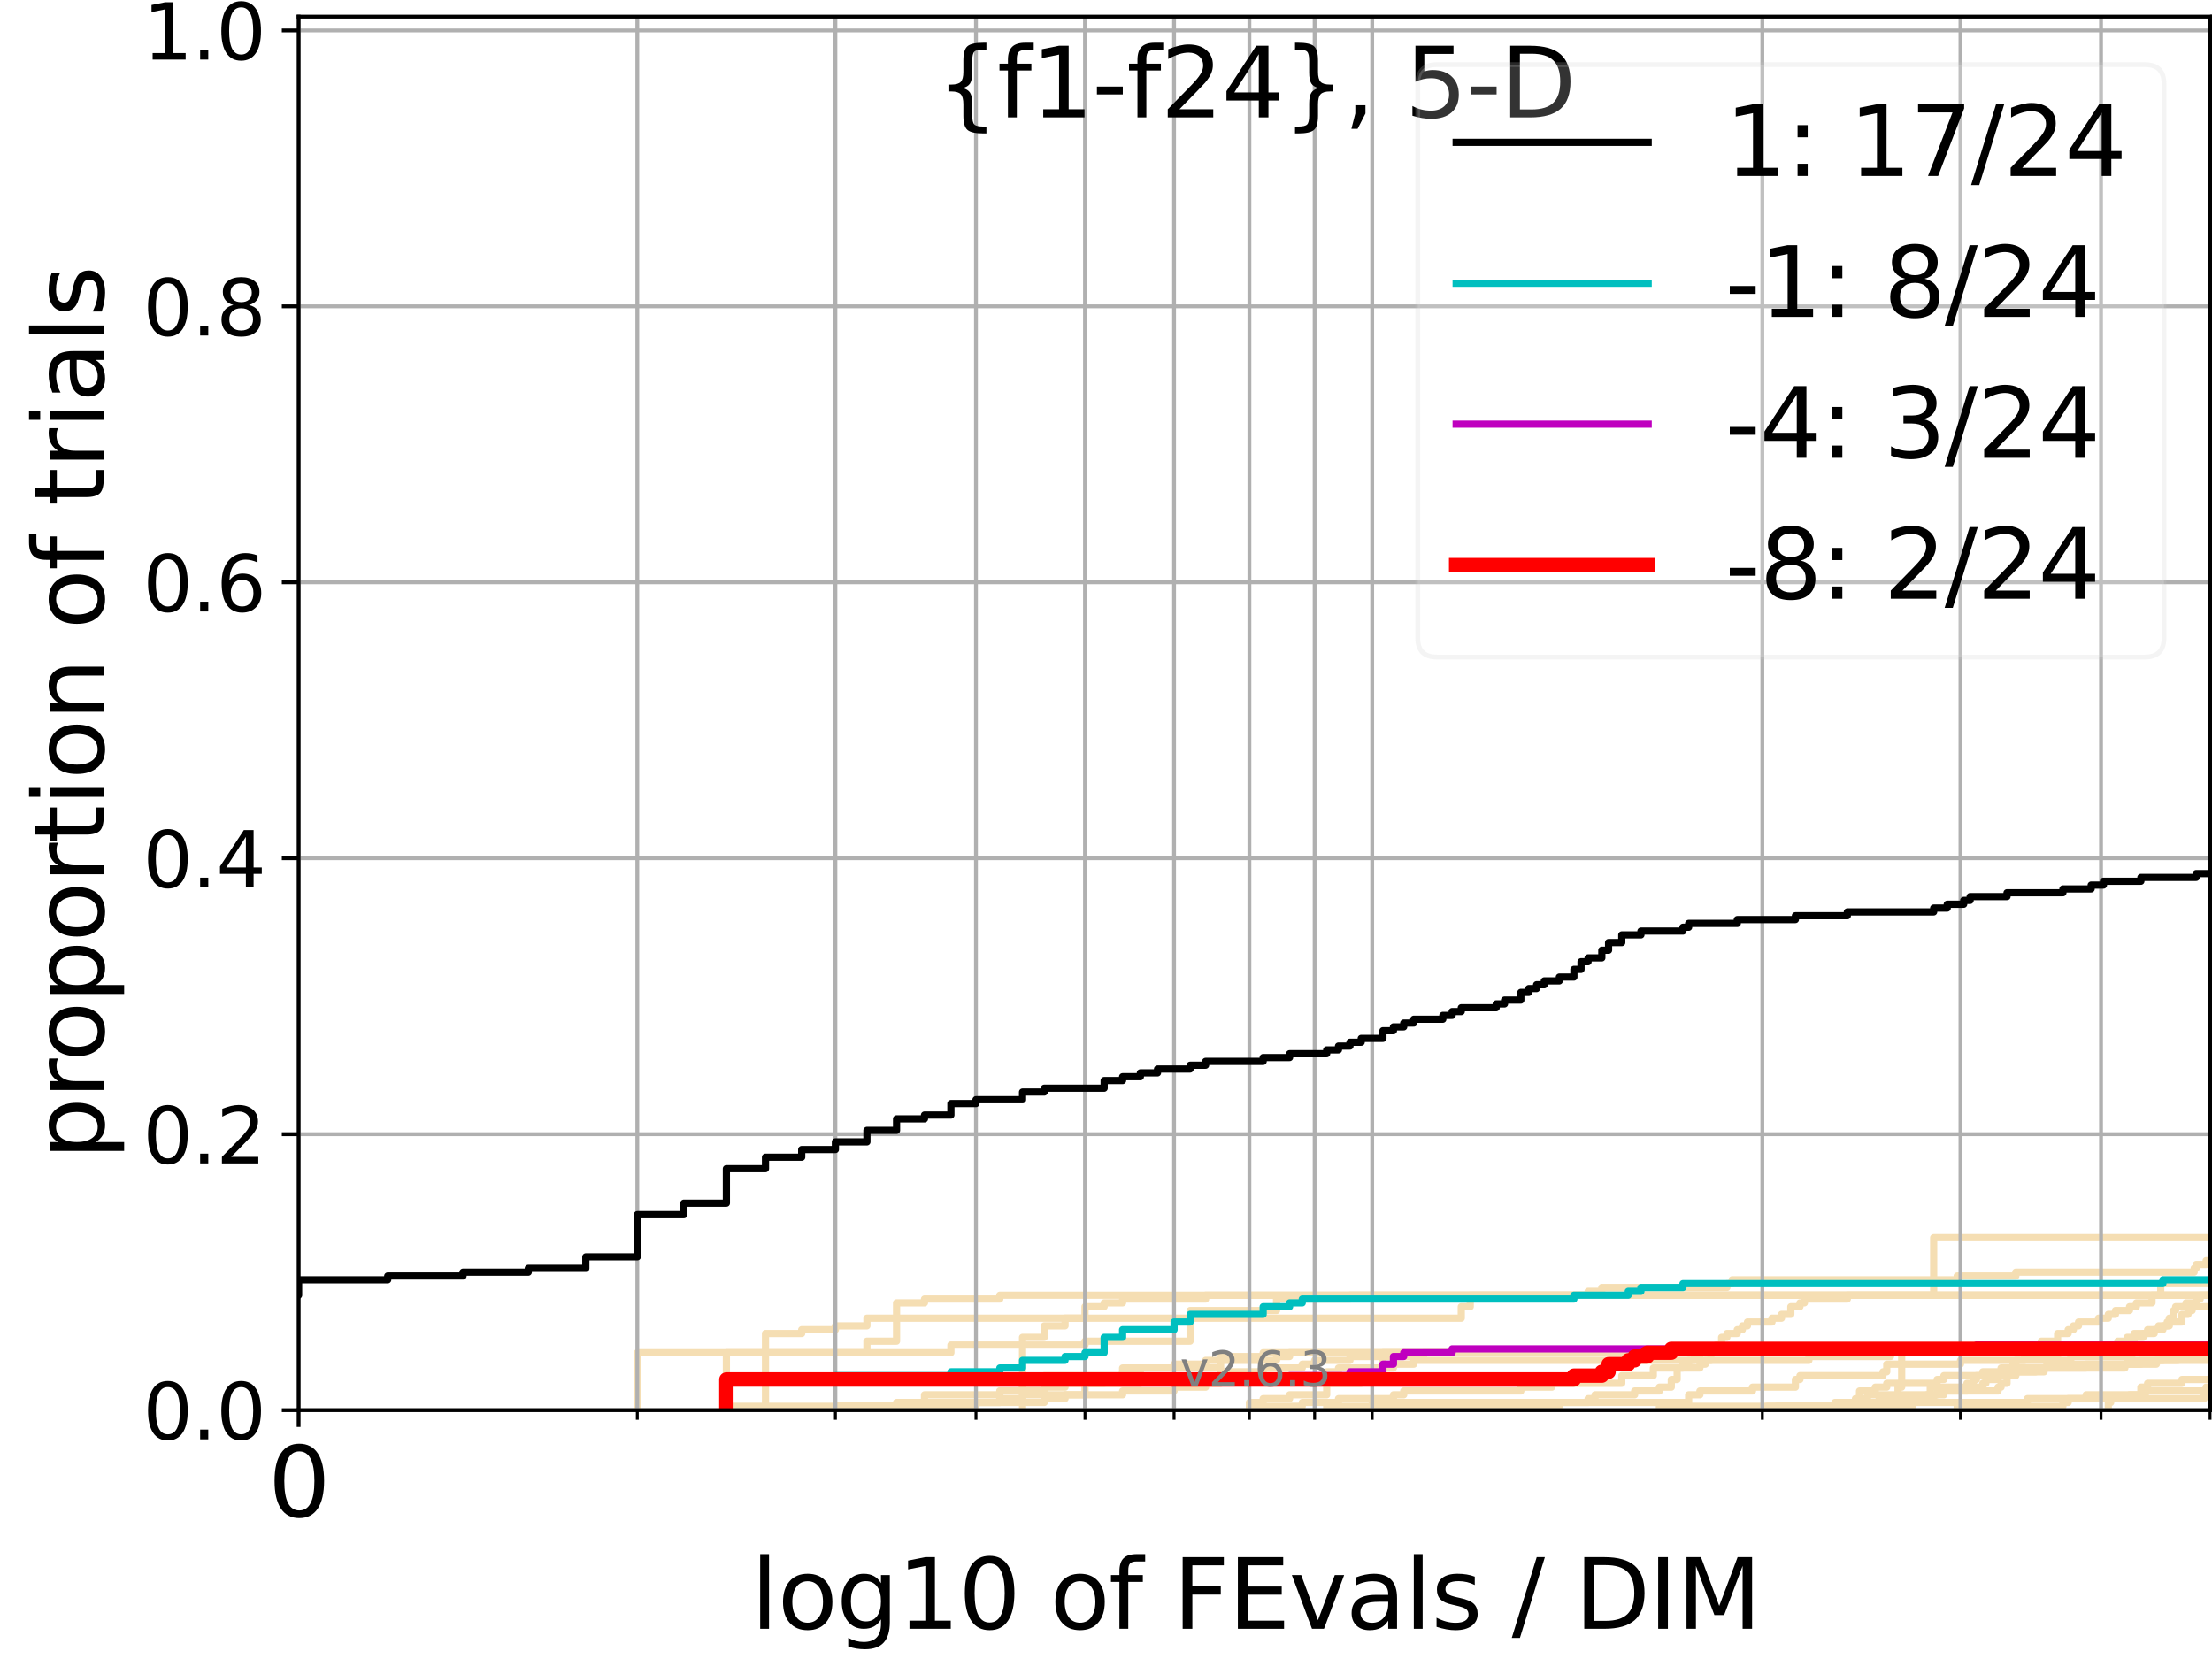 <?xml version="1.0" encoding="utf-8" standalone="no"?>
<!DOCTYPE svg PUBLIC "-//W3C//DTD SVG 1.1//EN"
  "http://www.w3.org/Graphics/SVG/1.1/DTD/svg11.dtd">
<svg xmlns:xlink="http://www.w3.org/1999/xlink" width="460.8pt" height="345.6pt" viewBox="0 0 460.8 345.6" xmlns="http://www.w3.org/2000/svg" version="1.1">
 <defs>
  <style type="text/css">*{stroke-linejoin: round; stroke-linecap: butt}</style>
 </defs>
 <g id="figure_1">
  <g id="patch_1">
   <path d="M 0 345.6 
L 460.8 345.6 
L 460.8 0 
L 0 0 
z
" style="fill: #ffffff"/>
  </g>
  <g id="axes_1">
   <g id="patch_2">
    <path d="M 62.208 293.76 
L 460.8 293.76 
L 460.8 3.456 
L 62.208 3.456 
z
" style="fill: #ffffff"/>
   </g>
   <g id="line2d_1">
    <path d="M 0 0 
" clip-path="url(#p0211e00965)" style="fill: none; stroke: #f5deb3; stroke-width: 1.5; stroke-linecap: square"/>
   </g>
   <g id="line2d_2">
    <path d="M 395.388 293.76 
L 395.388 291.365 
L 395.388 291.365 
L 395.388 288.97 
L 396.156 288.97 
L 396.156 286.574 
L 396.156 286.574 
L 396.156 284.179 
L 396.156 284.179 
L 396.156 281.784 
L 461.8 281.784 
" clip-path="url(#p0211e00965)" style="fill: none; stroke: #f5deb3; stroke-width: 1.5; stroke-linecap: square"/>
   </g>
   <g id="line2d_3">
    <path d="M 213.013 293.76 
L 213.013 278.59 
L 217.538 278.59 
L 217.538 276.195 
L 221.87 276.195 
L 221.87 274.598 
L 226.025 274.598 
L 226.025 272.203 
L 230.017 272.203 
L 230.017 271.404 
L 233.858 271.404 
L 233.858 270.606 
L 251.151 270.606 
L 251.151 269.808 
L 330.825 269.808 
L 330.825 269.009 
L 333.692 269.009 
L 333.692 268.211 
L 359.742 268.211 
L 359.742 267.412 
L 360.831 267.412 
L 360.831 266.614 
L 407.718 266.614 
L 407.718 265.815 
L 419.934 265.815 
L 419.934 265.017 
L 457.083 265.017 
L 457.083 264.219 
L 457.503 264.219 
L 457.503 263.42 
L 459.576 263.42 
L 459.576 262.622 
L 461.8 262.622 
L 461.8 262.622 
" clip-path="url(#p0211e00965)" style="fill: none; stroke: #f5deb3; stroke-width: 1.5; stroke-linecap: square"/>
   </g>
   <g id="line2d_4">
    <path d="M 151.318 293.76 
L 151.318 292.962 
L 192.588 292.962 
L 192.588 292.163 
L 217.538 292.163 
L 217.538 291.365 
L 221.87 291.365 
L 221.87 290.566 
L 233.858 290.566 
L 233.858 289.768 
L 244.582 289.768 
L 244.582 288.97 
L 251.151 288.97 
L 251.151 288.171 
L 254.284 288.171 
L 254.284 285.776 
L 263.14 285.776 
L 263.14 284.977 
L 271.287 284.977 
L 271.287 284.179 
L 273.864 284.179 
L 273.864 283.381 
L 281.225 283.381 
L 281.225 282.582 
L 296.577 282.582 
L 296.577 281.784 
L 461.8 281.784 
L 461.8 281.784 
" clip-path="url(#p0211e00965)" style="fill: none; stroke: #f5deb3; stroke-width: 1.5; stroke-linecap: square"/>
   </g>
   <g id="line2d_5">
    <path clip-path="url(#p0211e00965)" style="fill: none; stroke: #f5deb3; stroke-width: 1.5; stroke-linecap: square"/>
   </g>
   <g id="line2d_6"/>
   <g id="line2d_7">
    <path d="M 388.2 293.76 
L 388.2 292.962 
L 391.457 292.962 
L 391.457 292.163 
L 399.172 292.163 
L 399.172 291.365 
L 402.821 291.365 
L 402.821 290.566 
L 404.949 290.566 
L 404.949 289.768 
L 409.747 289.768 
L 409.747 288.171 
L 411.078 288.171 
L 411.078 287.373 
L 411.737 287.373 
L 411.737 286.574 
L 413.042 286.574 
L 413.042 285.776 
L 416.859 285.776 
L 416.859 284.977 
L 419.327 284.977 
L 419.327 284.179 
L 419.934 284.179 
L 419.934 283.381 
L 421.736 283.381 
L 421.736 282.582 
L 428.639 282.582 
L 428.639 281.784 
L 461.8 281.784 
L 461.8 281.784 
" clip-path="url(#p0211e00965)" style="fill: none; stroke: #f5deb3; stroke-width: 1.5; stroke-linecap: square"/>
   </g>
   <g id="line2d_8">
    <path d="M 0 0 
" clip-path="url(#p0211e00965)" style="fill: none; stroke: #f5deb3; stroke-width: 1.5; stroke-linecap: square"/>
   </g>
   <g id="line2d_9">
    <path d="M 260.273 293.76 
L 260.273 292.962 
L 271.287 292.962 
L 271.287 292.163 
L 278.83 292.163 
L 278.83 291.365 
L 290.279 291.365 
L 290.279 290.566 
L 292.422 290.566 
L 292.422 289.768 
L 316.817 289.768 
L 316.817 288.97 
L 323.282 288.97 
L 323.282 288.171 
L 337.847 288.171 
L 337.847 286.574 
L 344.416 286.574 
L 344.416 284.977 
L 350.587 284.977 
L 350.587 284.179 
L 351.777 284.179 
L 351.777 283.381 
L 352.954 283.381 
L 352.954 282.582 
L 354.117 282.582 
L 354.117 281.784 
L 461.8 281.784 
L 461.8 281.784 
" clip-path="url(#p0211e00965)" style="fill: none; stroke: #f5deb3; stroke-width: 1.5; stroke-linecap: square"/>
   </g>
   <g id="line2d_10">
    <path d="M 368.142 293.76 
L 368.142 292.962 
L 386.531 292.962 
L 386.531 292.163 
L 387.369 292.163 
L 387.369 289.768 
L 390.653 289.768 
L 390.653 288.97 
L 393.048 288.97 
L 393.048 288.171 
L 403.535 288.171 
L 403.535 287.373 
L 404.949 287.373 
L 404.949 286.574 
L 418.715 286.574 
L 418.715 285.776 
L 425.82 285.776 
L 425.82 284.977 
L 442.647 284.977 
L 442.647 284.179 
L 443.131 284.179 
L 443.131 283.381 
L 459.986 283.381 
L 459.986 282.582 
L 461.8 282.582 
L 461.8 282.582 
" clip-path="url(#p0211e00965)" style="fill: none; stroke: #f5deb3; stroke-width: 1.5; stroke-linecap: square"/>
   </g>
   <g id="line2d_11">
    <path d="M 174.03 293.76 
L 174.03 292.962 
L 203.312 292.962 
L 203.312 292.163 
L 208.278 292.163 
L 208.278 289.768 
L 213.013 289.768 
L 213.013 288.171 
L 217.538 288.171 
L 217.538 286.574 
L 233.858 286.574 
L 233.858 284.977 
L 254.284 284.977 
L 254.284 283.381 
L 265.929 283.381 
L 265.929 282.582 
L 268.643 282.582 
L 268.643 281.784 
L 461.8 281.784 
L 461.8 281.784 
" clip-path="url(#p0211e00965)" style="fill: none; stroke: #f5deb3; stroke-width: 1.5; stroke-linecap: square"/>
   </g>
   <g id="line2d_12">
    <path d="M 159.465 293.76 
L 159.465 281.784 
L 198.091 281.784 
L 198.091 280.187 
L 226.025 280.187 
L 226.025 279.389 
L 247.92 279.389 
L 247.92 273.001 
L 265.929 273.001 
L 265.929 270.606 
L 281.225 270.606 
L 281.225 269.808 
L 461.8 269.808 
L 461.8 269.808 
" clip-path="url(#p0211e00965)" style="fill: none; stroke: #f5deb3; stroke-width: 1.5; stroke-linecap: square"/>
   </g>
   <g id="line2d_13">
    <path d="M 0 0 
" clip-path="url(#p0211e00965)" style="fill: none; stroke: #f5deb3; stroke-width: 1.5; stroke-linecap: square"/>
   </g>
   <g id="line2d_14">
    <path d="M 260.273 293.76 
L 260.273 292.163 
L 263.14 292.163 
L 263.14 291.365 
L 268.643 291.365 
L 268.643 290.566 
L 276.378 290.566 
L 276.378 288.171 
L 283.565 288.171 
L 283.565 287.373 
L 288.09 287.373 
L 288.09 281.784 
L 412.391 281.784 
L 412.391 280.985 
L 419.327 280.985 
L 419.327 280.187 
L 425.246 280.187 
L 425.246 279.389 
L 428.639 279.389 
L 428.639 277.792 
L 430.84 277.792 
L 430.84 276.993 
L 431.923 276.993 
L 431.923 276.195 
L 432.994 276.195 
L 432.994 275.396 
L 437.171 275.396 
L 437.171 274.598 
L 439.196 274.598 
L 439.196 273.8 
L 440.69 273.8 
L 440.69 273.001 
L 443.612 273.001 
L 443.612 272.203 
L 445.042 272.203 
L 445.042 271.404 
L 448.303 271.404 
L 448.303 269.808 
L 461.8 269.808 
L 461.8 269.808 
" clip-path="url(#p0211e00965)" style="fill: none; stroke: #f5deb3; stroke-width: 1.5; stroke-linecap: square"/>
   </g>
   <g id="line2d_15">
    <path d="M 0 0 
" clip-path="url(#p0211e00965)" style="fill: none; stroke: #f5deb3; stroke-width: 1.5; stroke-linecap: square"/>
   </g>
   <g id="line2d_16">
    <path d="M 0 0 
" clip-path="url(#p0211e00965)" style="fill: none; stroke: #f5deb3; stroke-width: 1.5; stroke-linecap: square"/>
   </g>
   <g id="line2d_17">
    <path d="M 387.369 293.76 
L 387.369 292.962 
L 398.426 292.962 
L 398.426 292.163 
L 422.329 292.163 
L 422.329 291.365 
L 443.612 291.365 
L 443.612 290.566 
L 446.918 290.566 
L 446.918 289.768 
L 461.8 289.768 
L 461.8 289.768 
" clip-path="url(#p0211e00965)" style="fill: none; stroke: #f5deb3; stroke-width: 1.5; stroke-linecap: square"/>
   </g>
   <g id="line2d_18">
    <path d="M 151.318 293.76 
L 151.318 281.784 
L 159.465 281.784 
L 159.465 277.792 
L 167.008 277.792 
L 167.008 276.993 
L 174.03 276.993 
L 174.03 276.195 
L 180.599 276.195 
L 180.599 274.598 
L 186.77 274.598 
L 186.77 271.404 
L 192.588 271.404 
L 192.588 270.606 
L 208.278 270.606 
L 208.278 269.808 
L 461.8 269.808 
L 461.8 269.808 
" clip-path="url(#p0211e00965)" style="fill: none; stroke: #f5deb3; stroke-width: 1.5; stroke-linecap: square"/>
   </g>
   <g id="line2d_19">
    <path d="M 0 0 
" clip-path="url(#p0211e00965)" style="fill: none; stroke: #f5deb3; stroke-width: 1.5; stroke-linecap: square"/>
   </g>
   <g id="line2d_20">
    <path d="M 174.03 293.76 
L 174.03 292.962 
L 186.77 292.962 
L 186.77 292.163 
L 192.588 292.163 
L 192.588 290.566 
L 208.278 290.566 
L 208.278 289.768 
L 217.538 289.768 
L 217.538 288.97 
L 221.87 288.97 
L 221.87 288.171 
L 230.017 288.171 
L 230.017 287.373 
L 233.858 287.373 
L 233.858 285.776 
L 237.56 285.776 
L 237.56 284.977 
L 244.582 284.977 
L 244.582 284.179 
L 251.151 284.179 
L 251.151 283.381 
L 254.284 283.381 
L 254.284 282.582 
L 263.14 282.582 
L 263.14 281.784 
L 433.526 281.784 
L 433.526 280.985 
L 442.647 280.985 
L 442.647 280.187 
L 443.131 280.187 
L 443.131 279.389 
L 444.568 279.389 
L 444.568 278.59 
L 446.453 278.59 
L 446.453 277.792 
L 448.761 277.792 
L 448.761 276.993 
L 450.57 276.993 
L 450.57 276.195 
L 451.907 276.195 
L 451.907 275.396 
L 454.528 275.396 
L 454.528 273.8 
L 455.814 273.8 
L 455.814 273.001 
L 456.662 273.001 
L 456.662 272.203 
L 461.205 272.203 
L 461.205 271.404 
L 461.8 271.404 
L 461.8 271.404 
" clip-path="url(#p0211e00965)" style="fill: none; stroke: #f5deb3; stroke-width: 1.5; stroke-linecap: square"/>
   </g>
   <g id="line2d_21">
    <path d="M 0 0 
" clip-path="url(#p0211e00965)" style="fill: none; stroke: #f5deb3; stroke-width: 1.5; stroke-linecap: square"/>
   </g>
   <g id="line2d_22">
    <path d="M 192.588 293.76 
L 192.588 292.163 
L 208.278 292.163 
L 208.278 291.365 
L 213.013 291.365 
L 213.013 290.566 
L 226.025 290.566 
L 226.025 288.171 
L 237.56 288.171 
L 237.56 287.373 
L 263.14 287.373 
L 263.14 286.574 
L 276.378 286.574 
L 276.378 285.776 
L 278.83 285.776 
L 278.83 284.977 
L 290.279 284.977 
L 290.279 284.179 
L 294.521 284.179 
L 294.521 283.381 
L 376.83 283.381 
L 376.83 282.582 
L 393.834 282.582 
L 393.834 281.784 
L 416.859 281.784 
L 416.859 280.985 
L 432.46 280.985 
L 432.46 280.187 
L 441.183 280.187 
L 441.183 279.389 
L 443.131 279.389 
L 443.131 278.59 
L 444.568 278.59 
L 444.568 277.792 
L 447.382 277.792 
L 447.382 276.993 
L 449.67 276.993 
L 449.67 276.195 
L 451.463 276.195 
L 451.463 275.396 
L 451.907 275.396 
L 451.907 274.598 
L 452.788 274.598 
L 452.788 273.001 
L 453.226 273.001 
L 453.226 272.203 
L 455.387 272.203 
L 455.387 271.404 
L 457.503 271.404 
L 457.503 270.606 
L 458.337 270.606 
L 458.337 269.808 
L 461.205 269.808 
L 461.205 269.009 
L 461.608 269.009 
L 461.608 268.211 
L 461.8 268.211 
L 461.8 268.211 
" clip-path="url(#p0211e00965)" style="fill: none; stroke: #f5deb3; stroke-width: 1.5; stroke-linecap: square"/>
   </g>
   <g id="line2d_23">
    <path d="M 345.681 293.76 
L 345.681 292.962 
L 382.236 292.962 
L 382.236 292.163 
L 386.531 292.163 
L 386.531 291.365 
L 389.024 291.365 
L 389.024 290.566 
L 402.101 290.566 
L 402.101 288.97 
L 413.042 288.97 
L 413.042 288.171 
L 413.688 288.171 
L 413.688 287.373 
L 416.233 287.373 
L 416.233 286.574 
L 416.859 286.574 
L 416.859 285.776 
L 417.482 285.776 
L 417.482 284.977 
L 434.581 284.977 
L 434.581 284.179 
L 445.985 284.179 
L 445.985 283.381 
L 453.662 283.381 
L 453.662 282.582 
L 461.8 282.582 
L 461.8 282.582 
" clip-path="url(#p0211e00965)" style="fill: none; stroke: #f5deb3; stroke-width: 1.5; stroke-linecap: square"/>
   </g>
   <g id="line2d_24">
    <path d="M 439.196 293.76 
L 439.196 292.163 
L 439.697 292.163 
L 439.697 291.365 
L 459.165 291.365 
L 459.165 289.768 
L 459.576 289.768 
L 459.576 288.97 
L 461.8 288.97 
L 461.8 288.97 
" clip-path="url(#p0211e00965)" style="fill: none; stroke: #f5deb3; stroke-width: 1.5; stroke-linecap: square"/>
   </g>
   <g id="line2d_25">
    <path d="M 370.138 293.76 
L 370.138 292.962 
L 387.369 292.962 
L 387.369 292.163 
L 391.457 292.163 
L 391.457 291.365 
L 401.377 291.365 
L 401.377 290.566 
L 403.535 290.566 
L 403.535 289.768 
L 416.233 289.768 
L 416.233 288.97 
L 416.859 288.97 
L 416.859 288.171 
L 418.1 288.171 
L 418.1 286.574 
L 419.934 286.574 
L 419.934 285.776 
L 424.089 285.776 
L 424.089 284.977 
L 426.39 284.977 
L 426.39 284.179 
L 449.216 284.179 
L 449.216 283.381 
L 450.57 283.381 
L 450.57 282.582 
L 452.348 282.582 
L 452.348 281.784 
L 461.8 281.784 
L 461.8 281.784 
" clip-path="url(#p0211e00965)" style="fill: none; stroke: #f5deb3; stroke-width: 1.5; stroke-linecap: square"/>
   </g>
   <g id="line2d_26">
    <path d="M 0 0 
" clip-path="url(#p0211e00965)" style="fill: none; stroke: #f5deb3; stroke-width: 1.5; stroke-linecap: square"/>
   </g>
   <g id="line2d_27">
    <path d="M 407.718 293.76 
L 407.718 292.962 
L 429.746 292.962 
L 429.746 292.163 
L 430.84 292.163 
L 430.84 291.365 
L 434.581 291.365 
L 434.581 290.566 
L 445.985 290.566 
L 445.985 288.97 
L 447.382 288.97 
L 447.382 288.171 
L 454.528 288.171 
L 454.528 287.373 
L 461.8 287.373 
L 461.8 287.373 
" clip-path="url(#p0211e00965)" style="fill: none; stroke: #f5deb3; stroke-width: 1.5; stroke-linecap: square"/>
   </g>
   <g id="line2d_28">
    <path d="M 285.853 293.76 
L 285.853 292.962 
L 324.836 292.962 
L 324.836 292.163 
L 351.777 292.163 
L 351.777 290.566 
L 354.117 290.566 
L 354.117 289.768 
L 365.073 289.768 
L 365.073 288.97 
L 374.016 288.97 
L 374.016 287.373 
L 374.962 287.373 
L 374.962 286.574 
L 392.256 286.574 
L 392.256 285.776 
L 393.048 285.776 
L 393.048 284.179 
L 408.399 284.179 
L 408.399 283.381 
L 431.383 283.381 
L 431.383 282.582 
L 444.091 282.582 
L 444.091 281.784 
L 461.8 281.784 
L 461.8 281.784 
" clip-path="url(#p0211e00965)" style="fill: none; stroke: #f5deb3; stroke-width: 1.5; stroke-linecap: square"/>
   </g>
   <g id="line2d_29">
    <path d="M 132.76 293.76 
L 132.76 281.784 
L 180.599 281.784 
L 180.599 279.389 
L 186.77 279.389 
L 186.77 274.598 
L 304.41 274.598 
L 304.41 272.203 
L 306.278 272.203 
L 306.278 269.808 
L 450.121 269.808 
L 450.121 267.412 
L 461.8 267.412 
L 461.8 267.412 
" clip-path="url(#p0211e00965)" style="fill: none; stroke: #f5deb3; stroke-width: 1.5; stroke-linecap: square"/>
   </g>
   <g id="line2d_30">
    <path d="M 276.378 293.76 
L 276.378 292.962 
L 285.853 292.962 
L 285.853 292.163 
L 330.825 292.163 
L 330.825 291.365 
L 332.269 291.365 
L 332.269 290.566 
L 340.526 290.566 
L 340.526 289.768 
L 345.681 289.768 
L 345.681 288.97 
L 348.163 288.97 
L 348.163 288.171 
L 348.163 288.171 
L 348.163 287.373 
L 349.382 287.373 
L 349.382 286.574 
L 349.382 286.574 
L 349.382 285.776 
L 349.382 285.776 
L 349.382 284.977 
L 354.117 284.977 
L 354.117 284.179 
L 355.268 284.179 
L 355.268 283.381 
L 356.405 283.381 
L 356.405 282.582 
L 356.405 282.582 
L 356.405 281.784 
L 356.405 281.784 
L 356.405 280.985 
L 357.53 280.985 
L 357.53 280.187 
L 358.642 280.187 
L 358.642 279.389 
L 358.642 279.389 
L 358.642 278.59 
L 359.742 278.59 
L 359.742 277.792 
L 361.908 277.792 
L 361.908 276.993 
L 362.974 276.993 
L 362.974 276.195 
L 364.029 276.195 
L 364.029 275.396 
L 369.145 275.396 
L 369.145 274.598 
L 371.121 274.598 
L 371.121 273.8 
L 373.06 273.8 
L 373.06 273.001 
L 373.06 273.001 
L 373.06 272.203 
L 374.962 272.203 
L 374.962 271.404 
L 375.901 271.404 
L 375.901 270.606 
L 384.835 270.606 
L 384.835 269.808 
L 402.821 269.808 
L 402.821 269.009 
L 402.821 269.009 
L 402.821 268.211 
L 402.821 268.211 
L 402.821 267.412 
L 402.821 267.412 
L 402.821 266.614 
L 402.821 266.614 
L 402.821 265.815 
L 402.821 265.815 
L 402.821 265.017 
L 402.821 265.017 
L 402.821 264.219 
L 402.821 264.219 
L 402.821 263.42 
L 402.821 263.42 
L 402.821 262.622 
L 402.821 262.622 
L 402.821 261.823 
L 402.821 261.823 
L 402.821 261.025 
L 402.821 261.025 
L 402.821 260.227 
L 402.821 260.227 
L 402.821 259.428 
L 402.821 259.428 
L 402.821 258.63 
L 402.821 258.63 
L 402.821 257.831 
L 461.8 257.831 
" clip-path="url(#p0211e00965)" style="fill: none; stroke: #f5deb3; stroke-width: 1.5; stroke-linecap: square"/>
   </g>
   <g id="matplotlib.axis_1">
    <g id="xtick_1">
     <g id="line2d_31">
      <path d="M 62.208 293.76 
L 62.208 3.456 
" clip-path="url(#p0211e00965)" style="fill: none; stroke: #b0b0b0; stroke-width: 0.8; stroke-linecap: square"/>
     </g>
     <g id="line2d_32">
      <defs>
       <path id="m0ddd53cdca" d="M 0 0 
L 0 3.5 
" style="stroke: #000000; stroke-width: 0.8"/>
      </defs>
      <g>
       <use xlink:href="#m0ddd53cdca" x="62.208" y="293.76" style="stroke: #000000; stroke-width: 0.8"/>
      </g>
     </g>
     <g id="text_1">
      <!-- 0 -->
      <g transform="translate(55.846 315.957) scale(0.2 -0.2)">
       <defs>
        <path id="DejaVuSans-30" d="M 2034 4250 
Q 1547 4250 1301 3770 
Q 1056 3291 1056 2328 
Q 1056 1369 1301 889 
Q 1547 409 2034 409 
Q 2525 409 2770 889 
Q 3016 1369 3016 2328 
Q 3016 3291 2770 3770 
Q 2525 4250 2034 4250 
z
M 2034 4750 
Q 2819 4750 3233 4129 
Q 3647 3509 3647 2328 
Q 3647 1150 3233 529 
Q 2819 -91 2034 -91 
Q 1250 -91 836 529 
Q 422 1150 422 2328 
Q 422 3509 836 4129 
Q 1250 4750 2034 4750 
z
" transform="scale(0.016)"/>
       </defs>
       <use xlink:href="#DejaVuSans-30"/>
      </g>
     </g>
    </g>
    <g id="xtick_2">
     <g id="line2d_33">
      <path d="M 132.76 293.76 
L 132.76 3.456 
" clip-path="url(#p0211e00965)" style="fill: none; stroke: #b0b0b0; stroke-width: 0.8; stroke-linecap: square"/>
     </g>
     <g id="line2d_34">
      <defs>
       <path id="me14bb895c8" d="M 0 0 
L 0 2 
" style="stroke: #000000; stroke-width: 0.6"/>
      </defs>
      <g>
       <use xlink:href="#me14bb895c8" x="132.76" y="293.76" style="stroke: #000000; stroke-width: 0.6"/>
      </g>
     </g>
    </g>
    <g id="xtick_3">
     <g id="line2d_35">
      <path d="M 174.03 293.76 
L 174.03 3.456 
" clip-path="url(#p0211e00965)" style="fill: none; stroke: #b0b0b0; stroke-width: 0.8; stroke-linecap: square"/>
     </g>
     <g id="line2d_36">
      <g>
       <use xlink:href="#me14bb895c8" x="174.03" y="293.76" style="stroke: #000000; stroke-width: 0.6"/>
      </g>
     </g>
    </g>
    <g id="xtick_4">
     <g id="line2d_37">
      <path d="M 203.312 293.76 
L 203.312 3.456 
" clip-path="url(#p0211e00965)" style="fill: none; stroke: #b0b0b0; stroke-width: 0.8; stroke-linecap: square"/>
     </g>
     <g id="line2d_38">
      <g>
       <use xlink:href="#me14bb895c8" x="203.312" y="293.76" style="stroke: #000000; stroke-width: 0.6"/>
      </g>
     </g>
    </g>
    <g id="xtick_5">
     <g id="line2d_39">
      <path d="M 226.025 293.76 
L 226.025 3.456 
" clip-path="url(#p0211e00965)" style="fill: none; stroke: #b0b0b0; stroke-width: 0.8; stroke-linecap: square"/>
     </g>
     <g id="line2d_40">
      <g>
       <use xlink:href="#me14bb895c8" x="226.025" y="293.76" style="stroke: #000000; stroke-width: 0.6"/>
      </g>
     </g>
    </g>
    <g id="xtick_6">
     <g id="line2d_41">
      <path d="M 244.582 293.76 
L 244.582 3.456 
" clip-path="url(#p0211e00965)" style="fill: none; stroke: #b0b0b0; stroke-width: 0.8; stroke-linecap: square"/>
     </g>
     <g id="line2d_42">
      <g>
       <use xlink:href="#me14bb895c8" x="244.582" y="293.76" style="stroke: #000000; stroke-width: 0.6"/>
      </g>
     </g>
    </g>
    <g id="xtick_7">
     <g id="line2d_43">
      <path d="M 260.273 293.76 
L 260.273 3.456 
" clip-path="url(#p0211e00965)" style="fill: none; stroke: #b0b0b0; stroke-width: 0.8; stroke-linecap: square"/>
     </g>
     <g id="line2d_44">
      <g>
       <use xlink:href="#me14bb895c8" x="260.273" y="293.76" style="stroke: #000000; stroke-width: 0.6"/>
      </g>
     </g>
    </g>
    <g id="xtick_8">
     <g id="line2d_45">
      <path d="M 273.864 293.76 
L 273.864 3.456 
" clip-path="url(#p0211e00965)" style="fill: none; stroke: #b0b0b0; stroke-width: 0.8; stroke-linecap: square"/>
     </g>
     <g id="line2d_46">
      <g>
       <use xlink:href="#me14bb895c8" x="273.864" y="293.76" style="stroke: #000000; stroke-width: 0.6"/>
      </g>
     </g>
    </g>
    <g id="xtick_9">
     <g id="line2d_47">
      <path d="M 285.853 293.76 
L 285.853 3.456 
" clip-path="url(#p0211e00965)" style="fill: none; stroke: #b0b0b0; stroke-width: 0.8; stroke-linecap: square"/>
     </g>
     <g id="line2d_48">
      <g>
       <use xlink:href="#me14bb895c8" x="285.853" y="293.76" style="stroke: #000000; stroke-width: 0.6"/>
      </g>
     </g>
    </g>
    <g id="xtick_10">
     <g id="line2d_49">
      <path d="M 367.129 293.76 
L 367.129 3.456 
" clip-path="url(#p0211e00965)" style="fill: none; stroke: #b0b0b0; stroke-width: 0.8; stroke-linecap: square"/>
     </g>
     <g id="line2d_50">
      <g>
       <use xlink:href="#me14bb895c8" x="367.129" y="293.76" style="stroke: #000000; stroke-width: 0.6"/>
      </g>
     </g>
    </g>
    <g id="xtick_11">
     <g id="line2d_51">
      <path d="M 408.399 293.76 
L 408.399 3.456 
" clip-path="url(#p0211e00965)" style="fill: none; stroke: #b0b0b0; stroke-width: 0.8; stroke-linecap: square"/>
     </g>
     <g id="line2d_52">
      <g>
       <use xlink:href="#me14bb895c8" x="408.399" y="293.76" style="stroke: #000000; stroke-width: 0.6"/>
      </g>
     </g>
    </g>
    <g id="xtick_12">
     <g id="line2d_53">
      <path d="M 437.681 293.76 
L 437.681 3.456 
" clip-path="url(#p0211e00965)" style="fill: none; stroke: #b0b0b0; stroke-width: 0.8; stroke-linecap: square"/>
     </g>
     <g id="line2d_54">
      <g>
       <use xlink:href="#me14bb895c8" x="437.681" y="293.76" style="stroke: #000000; stroke-width: 0.6"/>
      </g>
     </g>
    </g>
    <g id="xtick_13">
     <g id="line2d_55">
      <path d="M 460.394 293.76 
L 460.394 3.456 
" clip-path="url(#p0211e00965)" style="fill: none; stroke: #b0b0b0; stroke-width: 0.8; stroke-linecap: square"/>
     </g>
     <g id="line2d_56">
      <g>
       <use xlink:href="#me14bb895c8" x="460.394" y="293.76" style="stroke: #000000; stroke-width: 0.6"/>
      </g>
     </g>
    </g>
    <g id="text_2">
     <!-- log10 of FEvals / DIM -->
     <g transform="translate(156.431 339.313) scale(0.2 -0.2)">
      <defs>
       <path id="DejaVuSans-6c" d="M 603 4863 
L 1178 4863 
L 1178 0 
L 603 0 
L 603 4863 
z
" transform="scale(0.016)"/>
       <path id="DejaVuSans-6f" d="M 1959 3097 
Q 1497 3097 1228 2736 
Q 959 2375 959 1747 
Q 959 1119 1226 758 
Q 1494 397 1959 397 
Q 2419 397 2687 759 
Q 2956 1122 2956 1747 
Q 2956 2369 2687 2733 
Q 2419 3097 1959 3097 
z
M 1959 3584 
Q 2709 3584 3137 3096 
Q 3566 2609 3566 1747 
Q 3566 888 3137 398 
Q 2709 -91 1959 -91 
Q 1206 -91 779 398 
Q 353 888 353 1747 
Q 353 2609 779 3096 
Q 1206 3584 1959 3584 
z
" transform="scale(0.016)"/>
       <path id="DejaVuSans-67" d="M 2906 1791 
Q 2906 2416 2648 2759 
Q 2391 3103 1925 3103 
Q 1463 3103 1205 2759 
Q 947 2416 947 1791 
Q 947 1169 1205 825 
Q 1463 481 1925 481 
Q 2391 481 2648 825 
Q 2906 1169 2906 1791 
z
M 3481 434 
Q 3481 -459 3084 -895 
Q 2688 -1331 1869 -1331 
Q 1566 -1331 1297 -1286 
Q 1028 -1241 775 -1147 
L 775 -588 
Q 1028 -725 1275 -790 
Q 1522 -856 1778 -856 
Q 2344 -856 2625 -561 
Q 2906 -266 2906 331 
L 2906 616 
Q 2728 306 2450 153 
Q 2172 0 1784 0 
Q 1141 0 747 490 
Q 353 981 353 1791 
Q 353 2603 747 3093 
Q 1141 3584 1784 3584 
Q 2172 3584 2450 3431 
Q 2728 3278 2906 2969 
L 2906 3500 
L 3481 3500 
L 3481 434 
z
" transform="scale(0.016)"/>
       <path id="DejaVuSans-31" d="M 794 531 
L 1825 531 
L 1825 4091 
L 703 3866 
L 703 4441 
L 1819 4666 
L 2450 4666 
L 2450 531 
L 3481 531 
L 3481 0 
L 794 0 
L 794 531 
z
" transform="scale(0.016)"/>
       <path id="DejaVuSans-20" transform="scale(0.016)"/>
       <path id="DejaVuSans-66" d="M 2375 4863 
L 2375 4384 
L 1825 4384 
Q 1516 4384 1395 4259 
Q 1275 4134 1275 3809 
L 1275 3500 
L 2222 3500 
L 2222 3053 
L 1275 3053 
L 1275 0 
L 697 0 
L 697 3053 
L 147 3053 
L 147 3500 
L 697 3500 
L 697 3744 
Q 697 4328 969 4595 
Q 1241 4863 1831 4863 
L 2375 4863 
z
" transform="scale(0.016)"/>
       <path id="DejaVuSans-46" d="M 628 4666 
L 3309 4666 
L 3309 4134 
L 1259 4134 
L 1259 2759 
L 3109 2759 
L 3109 2228 
L 1259 2228 
L 1259 0 
L 628 0 
L 628 4666 
z
" transform="scale(0.016)"/>
       <path id="DejaVuSans-45" d="M 628 4666 
L 3578 4666 
L 3578 4134 
L 1259 4134 
L 1259 2753 
L 3481 2753 
L 3481 2222 
L 1259 2222 
L 1259 531 
L 3634 531 
L 3634 0 
L 628 0 
L 628 4666 
z
" transform="scale(0.016)"/>
       <path id="DejaVuSans-76" d="M 191 3500 
L 800 3500 
L 1894 563 
L 2988 3500 
L 3597 3500 
L 2284 0 
L 1503 0 
L 191 3500 
z
" transform="scale(0.016)"/>
       <path id="DejaVuSans-61" d="M 2194 1759 
Q 1497 1759 1228 1600 
Q 959 1441 959 1056 
Q 959 750 1161 570 
Q 1363 391 1709 391 
Q 2188 391 2477 730 
Q 2766 1069 2766 1631 
L 2766 1759 
L 2194 1759 
z
M 3341 1997 
L 3341 0 
L 2766 0 
L 2766 531 
Q 2569 213 2275 61 
Q 1981 -91 1556 -91 
Q 1019 -91 701 211 
Q 384 513 384 1019 
Q 384 1609 779 1909 
Q 1175 2209 1959 2209 
L 2766 2209 
L 2766 2266 
Q 2766 2663 2505 2880 
Q 2244 3097 1772 3097 
Q 1472 3097 1187 3025 
Q 903 2953 641 2809 
L 641 3341 
Q 956 3463 1253 3523 
Q 1550 3584 1831 3584 
Q 2591 3584 2966 3190 
Q 3341 2797 3341 1997 
z
" transform="scale(0.016)"/>
       <path id="DejaVuSans-73" d="M 2834 3397 
L 2834 2853 
Q 2591 2978 2328 3040 
Q 2066 3103 1784 3103 
Q 1356 3103 1142 2972 
Q 928 2841 928 2578 
Q 928 2378 1081 2264 
Q 1234 2150 1697 2047 
L 1894 2003 
Q 2506 1872 2764 1633 
Q 3022 1394 3022 966 
Q 3022 478 2636 193 
Q 2250 -91 1575 -91 
Q 1294 -91 989 -36 
Q 684 19 347 128 
L 347 722 
Q 666 556 975 473 
Q 1284 391 1588 391 
Q 1994 391 2212 530 
Q 2431 669 2431 922 
Q 2431 1156 2273 1281 
Q 2116 1406 1581 1522 
L 1381 1569 
Q 847 1681 609 1914 
Q 372 2147 372 2553 
Q 372 3047 722 3315 
Q 1072 3584 1716 3584 
Q 2034 3584 2315 3537 
Q 2597 3491 2834 3397 
z
" transform="scale(0.016)"/>
       <path id="DejaVuSans-2f" d="M 1625 4666 
L 2156 4666 
L 531 -594 
L 0 -594 
L 1625 4666 
z
" transform="scale(0.016)"/>
       <path id="DejaVuSans-44" d="M 1259 4147 
L 1259 519 
L 2022 519 
Q 2988 519 3436 956 
Q 3884 1394 3884 2338 
Q 3884 3275 3436 3711 
Q 2988 4147 2022 4147 
L 1259 4147 
z
M 628 4666 
L 1925 4666 
Q 3281 4666 3915 4102 
Q 4550 3538 4550 2338 
Q 4550 1131 3912 565 
Q 3275 0 1925 0 
L 628 0 
L 628 4666 
z
" transform="scale(0.016)"/>
       <path id="DejaVuSans-49" d="M 628 4666 
L 1259 4666 
L 1259 0 
L 628 0 
L 628 4666 
z
" transform="scale(0.016)"/>
       <path id="DejaVuSans-4d" d="M 628 4666 
L 1569 4666 
L 2759 1491 
L 3956 4666 
L 4897 4666 
L 4897 0 
L 4281 0 
L 4281 4097 
L 3078 897 
L 2444 897 
L 1241 4097 
L 1241 0 
L 628 0 
L 628 4666 
z
" transform="scale(0.016)"/>
      </defs>
      <use xlink:href="#DejaVuSans-6c"/>
      <use xlink:href="#DejaVuSans-6f" x="27.783"/>
      <use xlink:href="#DejaVuSans-67" x="88.965"/>
      <use xlink:href="#DejaVuSans-31" x="152.441"/>
      <use xlink:href="#DejaVuSans-30" x="216.064"/>
      <use xlink:href="#DejaVuSans-20" x="279.688"/>
      <use xlink:href="#DejaVuSans-6f" x="311.475"/>
      <use xlink:href="#DejaVuSans-66" x="372.656"/>
      <use xlink:href="#DejaVuSans-20" x="407.861"/>
      <use xlink:href="#DejaVuSans-46" x="439.648"/>
      <use xlink:href="#DejaVuSans-45" x="497.168"/>
      <use xlink:href="#DejaVuSans-76" x="560.352"/>
      <use xlink:href="#DejaVuSans-61" x="619.531"/>
      <use xlink:href="#DejaVuSans-6c" x="680.811"/>
      <use xlink:href="#DejaVuSans-73" x="708.594"/>
      <use xlink:href="#DejaVuSans-20" x="760.693"/>
      <use xlink:href="#DejaVuSans-2f" x="792.48"/>
      <use xlink:href="#DejaVuSans-20" x="826.172"/>
      <use xlink:href="#DejaVuSans-44" x="857.959"/>
      <use xlink:href="#DejaVuSans-49" x="934.961"/>
      <use xlink:href="#DejaVuSans-4d" x="964.453"/>
     </g>
    </g>
   </g>
   <g id="matplotlib.axis_2">
    <g id="ytick_1">
     <g id="line2d_57">
      <path d="M 62.208 293.76 
L 460.8 293.76 
" clip-path="url(#p0211e00965)" style="fill: none; stroke: #b0b0b0; stroke-width: 0.8; stroke-linecap: square"/>
     </g>
     <g id="line2d_58">
      <defs>
       <path id="maca42bf87a" d="M 0 0 
L -3.5 0 
" style="stroke: #000000; stroke-width: 0.8"/>
      </defs>
      <g>
       <use xlink:href="#maca42bf87a" x="62.208" y="293.76" style="stroke: #000000; stroke-width: 0.8"/>
      </g>
     </g>
     <g id="text_3">
      <!-- 0.0 -->
      <g transform="translate(29.763 299.839) scale(0.16 -0.16)">
       <defs>
        <path id="DejaVuSans-2e" d="M 684 794 
L 1344 794 
L 1344 0 
L 684 0 
L 684 794 
z
" transform="scale(0.016)"/>
       </defs>
       <use xlink:href="#DejaVuSans-30"/>
       <use xlink:href="#DejaVuSans-2e" x="63.623"/>
       <use xlink:href="#DejaVuSans-30" x="95.41"/>
      </g>
     </g>
    </g>
    <g id="ytick_2">
     <g id="line2d_59">
      <path d="M 62.208 236.274 
L 460.8 236.274 
" clip-path="url(#p0211e00965)" style="fill: none; stroke: #b0b0b0; stroke-width: 0.8; stroke-linecap: square"/>
     </g>
     <g id="line2d_60">
      <g>
       <use xlink:href="#maca42bf87a" x="62.208" y="236.274" style="stroke: #000000; stroke-width: 0.8"/>
      </g>
     </g>
     <g id="text_4">
      <!-- 0.2 -->
      <g transform="translate(29.763 242.353) scale(0.16 -0.16)">
       <defs>
        <path id="DejaVuSans-32" d="M 1228 531 
L 3431 531 
L 3431 0 
L 469 0 
L 469 531 
Q 828 903 1448 1529 
Q 2069 2156 2228 2338 
Q 2531 2678 2651 2914 
Q 2772 3150 2772 3378 
Q 2772 3750 2511 3984 
Q 2250 4219 1831 4219 
Q 1534 4219 1204 4116 
Q 875 4013 500 3803 
L 500 4441 
Q 881 4594 1212 4672 
Q 1544 4750 1819 4750 
Q 2544 4750 2975 4387 
Q 3406 4025 3406 3419 
Q 3406 3131 3298 2873 
Q 3191 2616 2906 2266 
Q 2828 2175 2409 1742 
Q 1991 1309 1228 531 
z
" transform="scale(0.016)"/>
       </defs>
       <use xlink:href="#DejaVuSans-30"/>
       <use xlink:href="#DejaVuSans-2e" x="63.623"/>
       <use xlink:href="#DejaVuSans-32" x="95.41"/>
      </g>
     </g>
    </g>
    <g id="ytick_3">
     <g id="line2d_61">
      <path d="M 62.208 178.788 
L 460.8 178.788 
" clip-path="url(#p0211e00965)" style="fill: none; stroke: #b0b0b0; stroke-width: 0.8; stroke-linecap: square"/>
     </g>
     <g id="line2d_62">
      <g>
       <use xlink:href="#maca42bf87a" x="62.208" y="178.788" style="stroke: #000000; stroke-width: 0.8"/>
      </g>
     </g>
     <g id="text_5">
      <!-- 0.4 -->
      <g transform="translate(29.763 184.867) scale(0.16 -0.16)">
       <defs>
        <path id="DejaVuSans-34" d="M 2419 4116 
L 825 1625 
L 2419 1625 
L 2419 4116 
z
M 2253 4666 
L 3047 4666 
L 3047 1625 
L 3713 1625 
L 3713 1100 
L 3047 1100 
L 3047 0 
L 2419 0 
L 2419 1100 
L 313 1100 
L 313 1709 
L 2253 4666 
z
" transform="scale(0.016)"/>
       </defs>
       <use xlink:href="#DejaVuSans-30"/>
       <use xlink:href="#DejaVuSans-2e" x="63.623"/>
       <use xlink:href="#DejaVuSans-34" x="95.41"/>
      </g>
     </g>
    </g>
    <g id="ytick_4">
     <g id="line2d_63">
      <path d="M 62.208 121.302 
L 460.8 121.302 
" clip-path="url(#p0211e00965)" style="fill: none; stroke: #b0b0b0; stroke-width: 0.8; stroke-linecap: square"/>
     </g>
     <g id="line2d_64">
      <g>
       <use xlink:href="#maca42bf87a" x="62.208" y="121.302" style="stroke: #000000; stroke-width: 0.8"/>
      </g>
     </g>
     <g id="text_6">
      <!-- 0.6 -->
      <g transform="translate(29.763 127.381) scale(0.16 -0.16)">
       <defs>
        <path id="DejaVuSans-36" d="M 2113 2584 
Q 1688 2584 1439 2293 
Q 1191 2003 1191 1497 
Q 1191 994 1439 701 
Q 1688 409 2113 409 
Q 2538 409 2786 701 
Q 3034 994 3034 1497 
Q 3034 2003 2786 2293 
Q 2538 2584 2113 2584 
z
M 3366 4563 
L 3366 3988 
Q 3128 4100 2886 4159 
Q 2644 4219 2406 4219 
Q 1781 4219 1451 3797 
Q 1122 3375 1075 2522 
Q 1259 2794 1537 2939 
Q 1816 3084 2150 3084 
Q 2853 3084 3261 2657 
Q 3669 2231 3669 1497 
Q 3669 778 3244 343 
Q 2819 -91 2113 -91 
Q 1303 -91 875 529 
Q 447 1150 447 2328 
Q 447 3434 972 4092 
Q 1497 4750 2381 4750 
Q 2619 4750 2861 4703 
Q 3103 4656 3366 4563 
z
" transform="scale(0.016)"/>
       </defs>
       <use xlink:href="#DejaVuSans-30"/>
       <use xlink:href="#DejaVuSans-2e" x="63.623"/>
       <use xlink:href="#DejaVuSans-36" x="95.41"/>
      </g>
     </g>
    </g>
    <g id="ytick_5">
     <g id="line2d_65">
      <path d="M 62.208 63.816 
L 460.8 63.816 
" clip-path="url(#p0211e00965)" style="fill: none; stroke: #b0b0b0; stroke-width: 0.8; stroke-linecap: square"/>
     </g>
     <g id="line2d_66">
      <g>
       <use xlink:href="#maca42bf87a" x="62.208" y="63.816" style="stroke: #000000; stroke-width: 0.8"/>
      </g>
     </g>
     <g id="text_7">
      <!-- 0.8 -->
      <g transform="translate(29.763 69.895) scale(0.16 -0.16)">
       <defs>
        <path id="DejaVuSans-38" d="M 2034 2216 
Q 1584 2216 1326 1975 
Q 1069 1734 1069 1313 
Q 1069 891 1326 650 
Q 1584 409 2034 409 
Q 2484 409 2743 651 
Q 3003 894 3003 1313 
Q 3003 1734 2745 1975 
Q 2488 2216 2034 2216 
z
M 1403 2484 
Q 997 2584 770 2862 
Q 544 3141 544 3541 
Q 544 4100 942 4425 
Q 1341 4750 2034 4750 
Q 2731 4750 3128 4425 
Q 3525 4100 3525 3541 
Q 3525 3141 3298 2862 
Q 3072 2584 2669 2484 
Q 3125 2378 3379 2068 
Q 3634 1759 3634 1313 
Q 3634 634 3220 271 
Q 2806 -91 2034 -91 
Q 1263 -91 848 271 
Q 434 634 434 1313 
Q 434 1759 690 2068 
Q 947 2378 1403 2484 
z
M 1172 3481 
Q 1172 3119 1398 2916 
Q 1625 2713 2034 2713 
Q 2441 2713 2670 2916 
Q 2900 3119 2900 3481 
Q 2900 3844 2670 4047 
Q 2441 4250 2034 4250 
Q 1625 4250 1398 4047 
Q 1172 3844 1172 3481 
z
" transform="scale(0.016)"/>
       </defs>
       <use xlink:href="#DejaVuSans-30"/>
       <use xlink:href="#DejaVuSans-2e" x="63.623"/>
       <use xlink:href="#DejaVuSans-38" x="95.41"/>
      </g>
     </g>
    </g>
    <g id="ytick_6">
     <g id="line2d_67">
      <path d="M 62.208 6.33 
L 460.8 6.33 
" clip-path="url(#p0211e00965)" style="fill: none; stroke: #b0b0b0; stroke-width: 0.8; stroke-linecap: square"/>
     </g>
     <g id="line2d_68">
      <g>
       <use xlink:href="#maca42bf87a" x="62.208" y="6.33" style="stroke: #000000; stroke-width: 0.8"/>
      </g>
     </g>
     <g id="text_8">
      <!-- 1.0 -->
      <g transform="translate(29.763 12.409) scale(0.16 -0.16)">
       <use xlink:href="#DejaVuSans-31"/>
       <use xlink:href="#DejaVuSans-2e" x="63.623"/>
       <use xlink:href="#DejaVuSans-30" x="95.41"/>
      </g>
     </g>
    </g>
    <g id="text_9">
     <!-- proportion of trials -->
     <g transform="translate(21.604 241.614) rotate(-90) scale(0.2 -0.2)">
      <defs>
       <path id="DejaVuSans-70" d="M 1159 525 
L 1159 -1331 
L 581 -1331 
L 581 3500 
L 1159 3500 
L 1159 2969 
Q 1341 3281 1617 3432 
Q 1894 3584 2278 3584 
Q 2916 3584 3314 3078 
Q 3713 2572 3713 1747 
Q 3713 922 3314 415 
Q 2916 -91 2278 -91 
Q 1894 -91 1617 61 
Q 1341 213 1159 525 
z
M 3116 1747 
Q 3116 2381 2855 2742 
Q 2594 3103 2138 3103 
Q 1681 3103 1420 2742 
Q 1159 2381 1159 1747 
Q 1159 1113 1420 752 
Q 1681 391 2138 391 
Q 2594 391 2855 752 
Q 3116 1113 3116 1747 
z
" transform="scale(0.016)"/>
       <path id="DejaVuSans-72" d="M 2631 2963 
Q 2534 3019 2420 3045 
Q 2306 3072 2169 3072 
Q 1681 3072 1420 2755 
Q 1159 2438 1159 1844 
L 1159 0 
L 581 0 
L 581 3500 
L 1159 3500 
L 1159 2956 
Q 1341 3275 1631 3429 
Q 1922 3584 2338 3584 
Q 2397 3584 2469 3576 
Q 2541 3569 2628 3553 
L 2631 2963 
z
" transform="scale(0.016)"/>
       <path id="DejaVuSans-74" d="M 1172 4494 
L 1172 3500 
L 2356 3500 
L 2356 3053 
L 1172 3053 
L 1172 1153 
Q 1172 725 1289 603 
Q 1406 481 1766 481 
L 2356 481 
L 2356 0 
L 1766 0 
Q 1100 0 847 248 
Q 594 497 594 1153 
L 594 3053 
L 172 3053 
L 172 3500 
L 594 3500 
L 594 4494 
L 1172 4494 
z
" transform="scale(0.016)"/>
       <path id="DejaVuSans-69" d="M 603 3500 
L 1178 3500 
L 1178 0 
L 603 0 
L 603 3500 
z
M 603 4863 
L 1178 4863 
L 1178 4134 
L 603 4134 
L 603 4863 
z
" transform="scale(0.016)"/>
       <path id="DejaVuSans-6e" d="M 3513 2113 
L 3513 0 
L 2938 0 
L 2938 2094 
Q 2938 2591 2744 2837 
Q 2550 3084 2163 3084 
Q 1697 3084 1428 2787 
Q 1159 2491 1159 1978 
L 1159 0 
L 581 0 
L 581 3500 
L 1159 3500 
L 1159 2956 
Q 1366 3272 1645 3428 
Q 1925 3584 2291 3584 
Q 2894 3584 3203 3211 
Q 3513 2838 3513 2113 
z
" transform="scale(0.016)"/>
      </defs>
      <use xlink:href="#DejaVuSans-70"/>
      <use xlink:href="#DejaVuSans-72" x="63.477"/>
      <use xlink:href="#DejaVuSans-6f" x="102.34"/>
      <use xlink:href="#DejaVuSans-70" x="163.521"/>
      <use xlink:href="#DejaVuSans-6f" x="226.998"/>
      <use xlink:href="#DejaVuSans-72" x="288.18"/>
      <use xlink:href="#DejaVuSans-74" x="329.293"/>
      <use xlink:href="#DejaVuSans-69" x="368.502"/>
      <use xlink:href="#DejaVuSans-6f" x="396.285"/>
      <use xlink:href="#DejaVuSans-6e" x="457.467"/>
      <use xlink:href="#DejaVuSans-20" x="520.846"/>
      <use xlink:href="#DejaVuSans-6f" x="552.633"/>
      <use xlink:href="#DejaVuSans-66" x="613.814"/>
      <use xlink:href="#DejaVuSans-20" x="649.02"/>
      <use xlink:href="#DejaVuSans-74" x="680.807"/>
      <use xlink:href="#DejaVuSans-72" x="720.016"/>
      <use xlink:href="#DejaVuSans-69" x="761.129"/>
      <use xlink:href="#DejaVuSans-61" x="788.912"/>
      <use xlink:href="#DejaVuSans-6c" x="850.191"/>
      <use xlink:href="#DejaVuSans-73" x="877.975"/>
     </g>
    </g>
   </g>
   <g id="line2d_69">
    <path d="M -1 273.001 
L 10.214 273.001 
L 10.214 272.203 
L 39.495 272.203 
L 39.495 269.808 
L 62.208 269.808 
L 62.208 266.614 
L 80.766 266.614 
L 80.766 265.815 
L 96.456 265.815 
L 96.456 265.017 
L 110.047 265.017 
L 110.047 264.219 
L 122.036 264.219 
L 122.036 261.823 
L 132.76 261.823 
L 132.76 253.041 
L 142.461 253.041 
L 142.461 250.646 
L 151.318 250.646 
L 151.318 243.46 
L 159.465 243.46 
L 159.465 241.065 
L 167.008 241.065 
L 167.008 239.468 
L 174.03 239.468 
L 174.03 237.871 
L 180.599 237.871 
L 180.599 235.476 
L 186.77 235.476 
L 186.77 233.08 
L 192.588 233.08 
L 192.588 232.282 
L 198.091 232.282 
L 198.091 229.887 
L 203.312 229.887 
L 203.312 229.088 
L 213.013 229.088 
L 213.013 227.491 
L 217.538 227.491 
L 217.538 226.693 
L 230.017 226.693 
L 230.017 225.096 
L 233.858 225.096 
L 233.858 224.298 
L 237.56 224.298 
L 237.56 223.499 
L 241.132 223.499 
L 241.132 222.701 
L 247.92 222.701 
L 247.92 221.903 
L 251.151 221.903 
L 251.151 221.104 
L 263.14 221.104 
L 263.14 220.306 
L 268.643 220.306 
L 268.643 219.507 
L 276.378 219.507 
L 276.378 218.709 
L 278.83 218.709 
L 278.83 217.91 
L 281.225 217.91 
L 281.225 217.112 
L 283.565 217.112 
L 283.565 216.314 
L 288.09 216.314 
L 288.09 214.717 
L 290.279 214.717 
L 290.279 213.918 
L 292.422 213.918 
L 292.422 213.12 
L 294.521 213.12 
L 294.521 212.322 
L 300.569 212.322 
L 300.569 211.523 
L 302.508 211.523 
L 302.508 210.725 
L 304.41 210.725 
L 304.41 209.926 
L 311.684 209.926 
L 311.684 209.128 
L 313.424 209.128 
L 313.424 208.33 
L 316.817 208.33 
L 316.817 206.733 
L 318.472 206.733 
L 318.472 205.934 
L 320.101 205.934 
L 320.101 205.136 
L 321.704 205.136 
L 321.704 204.337 
L 324.836 204.337 
L 324.836 203.539 
L 327.874 203.539 
L 327.874 201.942 
L 329.36 201.942 
L 329.36 200.345 
L 330.825 200.345 
L 330.825 199.547 
L 333.692 199.547 
L 333.692 197.95 
L 335.096 197.95 
L 335.096 196.353 
L 337.847 196.353 
L 337.847 194.756 
L 341.839 194.756 
L 341.839 193.958 
L 350.587 193.958 
L 350.587 193.16 
L 351.777 193.16 
L 351.777 192.361 
L 361.908 192.361 
L 361.908 191.563 
L 374.016 191.563 
L 374.016 190.764 
L 384.835 190.764 
L 384.835 189.966 
L 402.821 189.966 
L 402.821 189.168 
L 405.648 189.168 
L 405.648 188.369 
L 409.076 188.369 
L 409.076 187.571 
L 410.415 187.571 
L 410.415 186.772 
L 418.1 186.772 
L 418.1 185.974 
L 429.746 185.974 
L 429.746 185.175 
L 435.625 185.175 
L 435.625 184.377 
L 438.189 184.377 
L 438.189 183.579 
L 445.985 183.579 
L 445.985 182.78 
L 457.503 182.78 
L 457.503 181.982 
L 457.503 181.982 
L 460.8 181.982 
L 460.8 181.982 
" clip-path="url(#p0211e00965)" style="fill: none; stroke: #000000; stroke-width: 1.5; stroke-linecap: square"/>
   </g>
   <g id="line2d_70">
    <path clip-path="url(#p0211e00965)" style="fill: none; stroke: #000000; stroke-width: 1.5; stroke-linecap: square"/>
   </g>
   <g id="line2d_71">
    <path d="M 151.318 293.76 
L 151.318 292.962 
L 151.318 292.962 
L 151.318 292.163 
L 151.318 292.163 
L 151.318 291.365 
L 151.318 291.365 
L 151.318 290.566 
L 151.318 290.566 
L 151.318 289.768 
L 151.318 289.768 
L 151.318 288.97 
L 151.318 288.97 
L 151.318 288.171 
L 151.318 288.171 
L 151.318 287.373 
L 174.03 287.373 
L 174.03 286.574 
L 198.091 286.574 
L 198.091 285.776 
L 208.278 285.776 
L 208.278 284.977 
L 213.013 284.977 
L 213.013 284.179 
L 213.013 284.179 
L 213.013 283.381 
L 221.87 283.381 
L 221.87 282.582 
L 226.025 282.582 
L 226.025 281.784 
L 230.017 281.784 
L 230.017 280.985 
L 230.017 280.985 
L 230.017 280.187 
L 230.017 280.187 
L 230.017 279.389 
L 230.017 279.389 
L 230.017 278.59 
L 233.858 278.59 
L 233.858 277.792 
L 233.858 277.792 
L 233.858 276.993 
L 244.582 276.993 
L 244.582 276.195 
L 244.582 276.195 
L 244.582 275.396 
L 247.92 275.396 
L 247.92 274.598 
L 247.92 274.598 
L 247.92 273.8 
L 263.14 273.8 
L 263.14 273.001 
L 263.14 273.001 
L 263.14 272.203 
L 268.643 272.203 
L 268.643 271.404 
L 271.287 271.404 
L 271.287 270.606 
L 327.874 270.606 
L 327.874 269.808 
L 339.195 269.808 
L 339.195 269.009 
L 341.839 269.009 
L 341.839 268.211 
L 350.587 268.211 
L 350.587 267.412 
L 450.57 267.412 
L 450.57 266.614 
L 450.57 266.614 
L 450.57 266.614 
L 460.8 266.614 
" clip-path="url(#p0211e00965)" style="fill: none; stroke: #00bfbf; stroke-width: 1.5; stroke-linecap: square"/>
   </g>
   <g id="line2d_72">
    <path clip-path="url(#p0211e00965)" style="fill: none; stroke: #00bfbf; stroke-width: 1.5; stroke-linecap: square"/>
   </g>
   <g id="line2d_73">
    <path d="M 151.318 293.76 
L 151.318 292.962 
L 151.318 292.962 
L 151.318 292.163 
L 151.318 292.163 
L 151.318 291.365 
L 151.318 291.365 
L 151.318 290.566 
L 151.318 290.566 
L 151.318 289.768 
L 151.318 289.768 
L 151.318 288.97 
L 151.318 288.97 
L 151.318 288.171 
L 151.318 288.171 
L 151.318 287.373 
L 268.643 287.373 
L 268.643 286.574 
L 281.225 286.574 
L 281.225 285.776 
L 288.09 285.776 
L 288.09 284.977 
L 288.09 284.977 
L 288.09 284.179 
L 290.279 284.179 
L 290.279 283.381 
L 290.279 283.381 
L 290.279 282.582 
L 292.422 282.582 
L 292.422 281.784 
L 302.508 281.784 
L 302.508 280.985 
L 411.737 280.985 
L 411.737 280.187 
L 411.737 280.187 
L 411.737 280.187 
L 460.8 280.187 
" clip-path="url(#p0211e00965)" style="fill: none; stroke: #bf00bf; stroke-width: 1.5; stroke-linecap: square"/>
   </g>
   <g id="line2d_74">
    <path clip-path="url(#p0211e00965)" style="fill: none; stroke: #bf00bf; stroke-width: 1.5; stroke-linecap: square"/>
   </g>
   <g id="line2d_75">
    <path d="M 151.318 293.76 
L 151.318 292.962 
L 151.318 292.962 
L 151.318 292.163 
L 151.318 292.163 
L 151.318 291.365 
L 151.318 291.365 
L 151.318 290.566 
L 151.318 290.566 
L 151.318 289.768 
L 151.318 289.768 
L 151.318 288.97 
L 151.318 288.97 
L 151.318 288.171 
L 151.318 288.171 
L 151.318 287.373 
L 327.874 287.373 
L 327.874 286.574 
L 333.692 286.574 
L 333.692 285.776 
L 335.096 285.776 
L 335.096 284.977 
L 335.096 284.977 
L 335.096 284.179 
L 339.195 284.179 
L 339.195 283.381 
L 340.526 283.381 
L 340.526 282.582 
L 343.136 282.582 
L 343.136 281.784 
L 348.163 281.784 
L 348.163 280.985 
L 348.163 280.985 
L 348.163 280.985 
L 460.8 280.985 
" clip-path="url(#p0211e00965)" style="fill: none; stroke: #ff0000; stroke-width: 3; stroke-linecap: square"/>
   </g>
   <g id="line2d_76">
    <path clip-path="url(#p0211e00965)" style="fill: none; stroke: #ff0000; stroke-width: 3; stroke-linecap: square"/>
   </g>
   <g id="line2d_77">
    <path d="M 460.8 293.76 
L 460.8 3.456 
" clip-path="url(#p0211e00965)" style="fill: none; stroke: #000000; stroke-width: 1.5; stroke-linecap: square"/>
   </g>
   <g id="patch_3">
    <path d="M 62.208 293.76 
L 62.208 3.456 
" style="fill: none; stroke: #000000; stroke-width: 0.8; stroke-linejoin: miter; stroke-linecap: square"/>
   </g>
   <g id="patch_4">
    <path d="M 460.8 293.76 
L 460.8 3.456 
" style="fill: none; stroke: #000000; stroke-width: 0.8; stroke-linejoin: miter; stroke-linecap: square"/>
   </g>
   <g id="patch_5">
    <path d="M 62.208 293.76 
L 460.8 293.76 
" style="fill: none; stroke: #000000; stroke-width: 0.8; stroke-linejoin: miter; stroke-linecap: square"/>
   </g>
   <g id="patch_6">
    <path d="M 62.208 3.456 
L 460.8 3.456 
" style="fill: none; stroke: #000000; stroke-width: 0.8; stroke-linejoin: miter; stroke-linecap: square"/>
   </g>
   <g id="text_10">
    <!-- {f1-f24}, 5-D -->
    <g transform="translate(195.017 24.459) scale(0.2 -0.2)">
     <defs>
      <path id="DejaVuSans-7b" d="M 3272 -594 
L 3272 -1044 
L 3078 -1044 
Q 2300 -1044 2036 -812 
Q 1772 -581 1772 109 
L 1772 856 
Q 1772 1328 1603 1509 
Q 1434 1691 991 1691 
L 800 1691 
L 800 2138 
L 991 2138 
Q 1438 2138 1605 2317 
Q 1772 2497 1772 2963 
L 1772 3713 
Q 1772 4403 2036 4633 
Q 2300 4863 3078 4863 
L 3272 4863 
L 3272 4416 
L 3059 4416 
Q 2619 4416 2484 4278 
Q 2350 4141 2350 3700 
L 2350 2925 
Q 2350 2434 2208 2212 
Q 2066 1991 1722 1913 
Q 2069 1828 2209 1606 
Q 2350 1384 2350 897 
L 2350 122 
Q 2350 -319 2484 -456 
Q 2619 -594 3059 -594 
L 3272 -594 
z
" transform="scale(0.016)"/>
      <path id="DejaVuSans-2d" d="M 313 2009 
L 1997 2009 
L 1997 1497 
L 313 1497 
L 313 2009 
z
" transform="scale(0.016)"/>
      <path id="DejaVuSans-7d" d="M 800 -594 
L 1019 -594 
Q 1456 -594 1589 -459 
Q 1722 -325 1722 122 
L 1722 897 
Q 1722 1384 1862 1606 
Q 2003 1828 2350 1913 
Q 2003 1991 1862 2212 
Q 1722 2434 1722 2925 
L 1722 3700 
Q 1722 4144 1589 4280 
Q 1456 4416 1019 4416 
L 800 4416 
L 800 4863 
L 997 4863 
Q 1775 4863 2036 4633 
Q 2297 4403 2297 3713 
L 2297 2963 
Q 2297 2497 2465 2317 
Q 2634 2138 3078 2138 
L 3272 2138 
L 3272 1691 
L 3078 1691 
Q 2634 1691 2465 1509 
Q 2297 1328 2297 856 
L 2297 109 
Q 2297 -581 2036 -812 
Q 1775 -1044 997 -1044 
L 800 -1044 
L 800 -594 
z
" transform="scale(0.016)"/>
      <path id="DejaVuSans-2c" d="M 750 794 
L 1409 794 
L 1409 256 
L 897 -744 
L 494 -744 
L 750 256 
L 750 794 
z
" transform="scale(0.016)"/>
      <path id="DejaVuSans-35" d="M 691 4666 
L 3169 4666 
L 3169 4134 
L 1269 4134 
L 1269 2991 
Q 1406 3038 1543 3061 
Q 1681 3084 1819 3084 
Q 2600 3084 3056 2656 
Q 3513 2228 3513 1497 
Q 3513 744 3044 326 
Q 2575 -91 1722 -91 
Q 1428 -91 1123 -41 
Q 819 9 494 109 
L 494 744 
Q 775 591 1075 516 
Q 1375 441 1709 441 
Q 2250 441 2565 725 
Q 2881 1009 2881 1497 
Q 2881 1984 2565 2268 
Q 2250 2553 1709 2553 
Q 1456 2553 1204 2497 
Q 953 2441 691 2322 
L 691 4666 
z
" transform="scale(0.016)"/>
     </defs>
     <use xlink:href="#DejaVuSans-7b"/>
     <use xlink:href="#DejaVuSans-66" x="63.623"/>
     <use xlink:href="#DejaVuSans-31" x="98.828"/>
     <use xlink:href="#DejaVuSans-2d" x="162.451"/>
     <use xlink:href="#DejaVuSans-66" x="198.535"/>
     <use xlink:href="#DejaVuSans-32" x="233.74"/>
     <use xlink:href="#DejaVuSans-34" x="297.363"/>
     <use xlink:href="#DejaVuSans-7d" x="360.986"/>
     <use xlink:href="#DejaVuSans-2c" x="424.609"/>
     <use xlink:href="#DejaVuSans-20" x="456.396"/>
     <use xlink:href="#DejaVuSans-35" x="488.184"/>
     <use xlink:href="#DejaVuSans-2d" x="551.807"/>
     <use xlink:href="#DejaVuSans-44" x="587.891"/>
    </g>
   </g>
   <g id="text_11">
    <!-- absolute targets -->
    <g transform="translate(62.208 609.174) scale(0.14 -0.14)">
     <defs>
      <path id="DejaVuSans-62" d="M 3116 1747 
Q 3116 2381 2855 2742 
Q 2594 3103 2138 3103 
Q 1681 3103 1420 2742 
Q 1159 2381 1159 1747 
Q 1159 1113 1420 752 
Q 1681 391 2138 391 
Q 2594 391 2855 752 
Q 3116 1113 3116 1747 
z
M 1159 2969 
Q 1341 3281 1617 3432 
Q 1894 3584 2278 3584 
Q 2916 3584 3314 3078 
Q 3713 2572 3713 1747 
Q 3713 922 3314 415 
Q 2916 -91 2278 -91 
Q 1894 -91 1617 61 
Q 1341 213 1159 525 
L 1159 0 
L 581 0 
L 581 4863 
L 1159 4863 
L 1159 2969 
z
" transform="scale(0.016)"/>
      <path id="DejaVuSans-75" d="M 544 1381 
L 544 3500 
L 1119 3500 
L 1119 1403 
Q 1119 906 1312 657 
Q 1506 409 1894 409 
Q 2359 409 2629 706 
Q 2900 1003 2900 1516 
L 2900 3500 
L 3475 3500 
L 3475 0 
L 2900 0 
L 2900 538 
Q 2691 219 2414 64 
Q 2138 -91 1772 -91 
Q 1169 -91 856 284 
Q 544 659 544 1381 
z
M 1991 3584 
L 1991 3584 
z
" transform="scale(0.016)"/>
      <path id="DejaVuSans-65" d="M 3597 1894 
L 3597 1613 
L 953 1613 
Q 991 1019 1311 708 
Q 1631 397 2203 397 
Q 2534 397 2845 478 
Q 3156 559 3463 722 
L 3463 178 
Q 3153 47 2828 -22 
Q 2503 -91 2169 -91 
Q 1331 -91 842 396 
Q 353 884 353 1716 
Q 353 2575 817 3079 
Q 1281 3584 2069 3584 
Q 2775 3584 3186 3129 
Q 3597 2675 3597 1894 
z
M 3022 2063 
Q 3016 2534 2758 2815 
Q 2500 3097 2075 3097 
Q 1594 3097 1305 2825 
Q 1016 2553 972 2059 
L 3022 2063 
z
" transform="scale(0.016)"/>
     </defs>
     <use xlink:href="#DejaVuSans-61"/>
     <use xlink:href="#DejaVuSans-62" x="61.279"/>
     <use xlink:href="#DejaVuSans-73" x="124.756"/>
     <use xlink:href="#DejaVuSans-6f" x="176.855"/>
     <use xlink:href="#DejaVuSans-6c" x="238.037"/>
     <use xlink:href="#DejaVuSans-75" x="265.82"/>
     <use xlink:href="#DejaVuSans-74" x="329.199"/>
     <use xlink:href="#DejaVuSans-65" x="368.408"/>
     <use xlink:href="#DejaVuSans-20" x="429.932"/>
     <use xlink:href="#DejaVuSans-74" x="461.719"/>
     <use xlink:href="#DejaVuSans-61" x="500.928"/>
     <use xlink:href="#DejaVuSans-72" x="562.207"/>
     <use xlink:href="#DejaVuSans-67" x="601.57"/>
     <use xlink:href="#DejaVuSans-65" x="665.047"/>
     <use xlink:href="#DejaVuSans-74" x="726.57"/>
     <use xlink:href="#DejaVuSans-73" x="765.779"/>
    </g>
   </g>
   <g id="text_12">
    <!-- v2.6.3 -->
    <g style="fill: #808080" transform="translate(245.823 288.777) scale(0.1 -0.1)">
     <defs>
      <path id="DejaVuSans-33" d="M 2597 2516 
Q 3050 2419 3304 2112 
Q 3559 1806 3559 1356 
Q 3559 666 3084 287 
Q 2609 -91 1734 -91 
Q 1441 -91 1130 -33 
Q 819 25 488 141 
L 488 750 
Q 750 597 1062 519 
Q 1375 441 1716 441 
Q 2309 441 2620 675 
Q 2931 909 2931 1356 
Q 2931 1769 2642 2001 
Q 2353 2234 1838 2234 
L 1294 2234 
L 1294 2753 
L 1863 2753 
Q 2328 2753 2575 2939 
Q 2822 3125 2822 3475 
Q 2822 3834 2567 4026 
Q 2313 4219 1838 4219 
Q 1578 4219 1281 4162 
Q 984 4106 628 3988 
L 628 4550 
Q 988 4650 1302 4700 
Q 1616 4750 1894 4750 
Q 2613 4750 3031 4423 
Q 3450 4097 3450 3541 
Q 3450 3153 3228 2886 
Q 3006 2619 2597 2516 
z
" transform="scale(0.016)"/>
     </defs>
     <use xlink:href="#DejaVuSans-76"/>
     <use xlink:href="#DejaVuSans-32" x="59.18"/>
     <use xlink:href="#DejaVuSans-2e" x="122.803"/>
     <use xlink:href="#DejaVuSans-36" x="154.59"/>
     <use xlink:href="#DejaVuSans-2e" x="218.213"/>
     <use xlink:href="#DejaVuSans-33" x="250"/>
    </g>
   </g>
   <g id="legend_1">
    <g id="patch_7">
     <path d="M 299.344 136.881 
L 446.8 136.881 
Q 450.8 136.881 450.8 132.881 
L 450.8 17.456 
Q 450.8 13.456 446.8 13.456 
L 299.344 13.456 
Q 295.344 13.456 295.344 17.456 
L 295.344 132.881 
Q 295.344 136.881 299.344 136.881 
z
" style="fill: #ffffff; opacity: 0.2; stroke: #cccccc; stroke-linejoin: miter"/>
    </g>
    <g id="line2d_78">
     <path d="M 303.344 29.653 
L 303.344 29.653 
L 323.344 29.653 
L 323.344 29.653 
L 343.344 29.653 
" style="fill: none; stroke: #000000; stroke-width: 1.5; stroke-linecap: square"/>
    </g>
    <g id="text_13">
     <!-- 1: 17/24 -->
     <g transform="translate(359.344 36.653) scale(0.2 -0.2)">
      <defs>
       <path id="DejaVuSans-3a" d="M 750 794 
L 1409 794 
L 1409 0 
L 750 0 
L 750 794 
z
M 750 3309 
L 1409 3309 
L 1409 2516 
L 750 2516 
L 750 3309 
z
" transform="scale(0.016)"/>
       <path id="DejaVuSans-37" d="M 525 4666 
L 3525 4666 
L 3525 4397 
L 1831 0 
L 1172 0 
L 2766 4134 
L 525 4134 
L 525 4666 
z
" transform="scale(0.016)"/>
      </defs>
      <use xlink:href="#DejaVuSans-31"/>
      <use xlink:href="#DejaVuSans-3a" x="63.623"/>
      <use xlink:href="#DejaVuSans-20" x="97.314"/>
      <use xlink:href="#DejaVuSans-31" x="129.102"/>
      <use xlink:href="#DejaVuSans-37" x="192.725"/>
      <use xlink:href="#DejaVuSans-2f" x="256.348"/>
      <use xlink:href="#DejaVuSans-32" x="290.039"/>
      <use xlink:href="#DejaVuSans-34" x="353.662"/>
     </g>
    </g>
    <g id="line2d_79">
     <path d="M 303.344 59.009 
L 303.344 59.009 
L 323.344 59.009 
L 323.344 59.009 
L 343.344 59.009 
" style="fill: none; stroke: #00bfbf; stroke-width: 1.5; stroke-linecap: square"/>
    </g>
    <g id="text_14">
     <!-- -1: 8/24 -->
     <g transform="translate(359.344 66.009) scale(0.2 -0.2)">
      <use xlink:href="#DejaVuSans-2d"/>
      <use xlink:href="#DejaVuSans-31" x="36.084"/>
      <use xlink:href="#DejaVuSans-3a" x="99.707"/>
      <use xlink:href="#DejaVuSans-20" x="133.398"/>
      <use xlink:href="#DejaVuSans-38" x="165.186"/>
      <use xlink:href="#DejaVuSans-2f" x="228.809"/>
      <use xlink:href="#DejaVuSans-32" x="262.5"/>
      <use xlink:href="#DejaVuSans-34" x="326.123"/>
     </g>
    </g>
    <g id="line2d_80">
     <path d="M 303.344 88.365 
L 303.344 88.365 
L 323.344 88.365 
L 323.344 88.365 
L 343.344 88.365 
" style="fill: none; stroke: #bf00bf; stroke-width: 1.5; stroke-linecap: square"/>
    </g>
    <g id="text_15">
     <!-- -4: 3/24 -->
     <g transform="translate(359.344 95.365) scale(0.2 -0.2)">
      <use xlink:href="#DejaVuSans-2d"/>
      <use xlink:href="#DejaVuSans-34" x="36.084"/>
      <use xlink:href="#DejaVuSans-3a" x="99.707"/>
      <use xlink:href="#DejaVuSans-20" x="133.398"/>
      <use xlink:href="#DejaVuSans-33" x="165.186"/>
      <use xlink:href="#DejaVuSans-2f" x="228.809"/>
      <use xlink:href="#DejaVuSans-32" x="262.5"/>
      <use xlink:href="#DejaVuSans-34" x="326.123"/>
     </g>
    </g>
    <g id="line2d_81">
     <path d="M 303.344 117.722 
L 303.344 117.722 
L 323.344 117.722 
L 323.344 117.722 
L 343.344 117.722 
" style="fill: none; stroke: #ff0000; stroke-width: 3; stroke-linecap: square"/>
    </g>
    <g id="text_16">
     <!-- -8: 2/24 -->
     <g transform="translate(359.344 124.722) scale(0.2 -0.2)">
      <use xlink:href="#DejaVuSans-2d"/>
      <use xlink:href="#DejaVuSans-38" x="36.084"/>
      <use xlink:href="#DejaVuSans-3a" x="99.707"/>
      <use xlink:href="#DejaVuSans-20" x="133.398"/>
      <use xlink:href="#DejaVuSans-32" x="165.186"/>
      <use xlink:href="#DejaVuSans-2f" x="228.809"/>
      <use xlink:href="#DejaVuSans-32" x="262.5"/>
      <use xlink:href="#DejaVuSans-34" x="326.123"/>
     </g>
    </g>
   </g>
  </g>
 </g>
 <defs>
  <clipPath id="p0211e00965">
   <rect x="62.208" y="3.456" width="398.592" height="290.304"/>
  </clipPath>
 </defs>
</svg>

